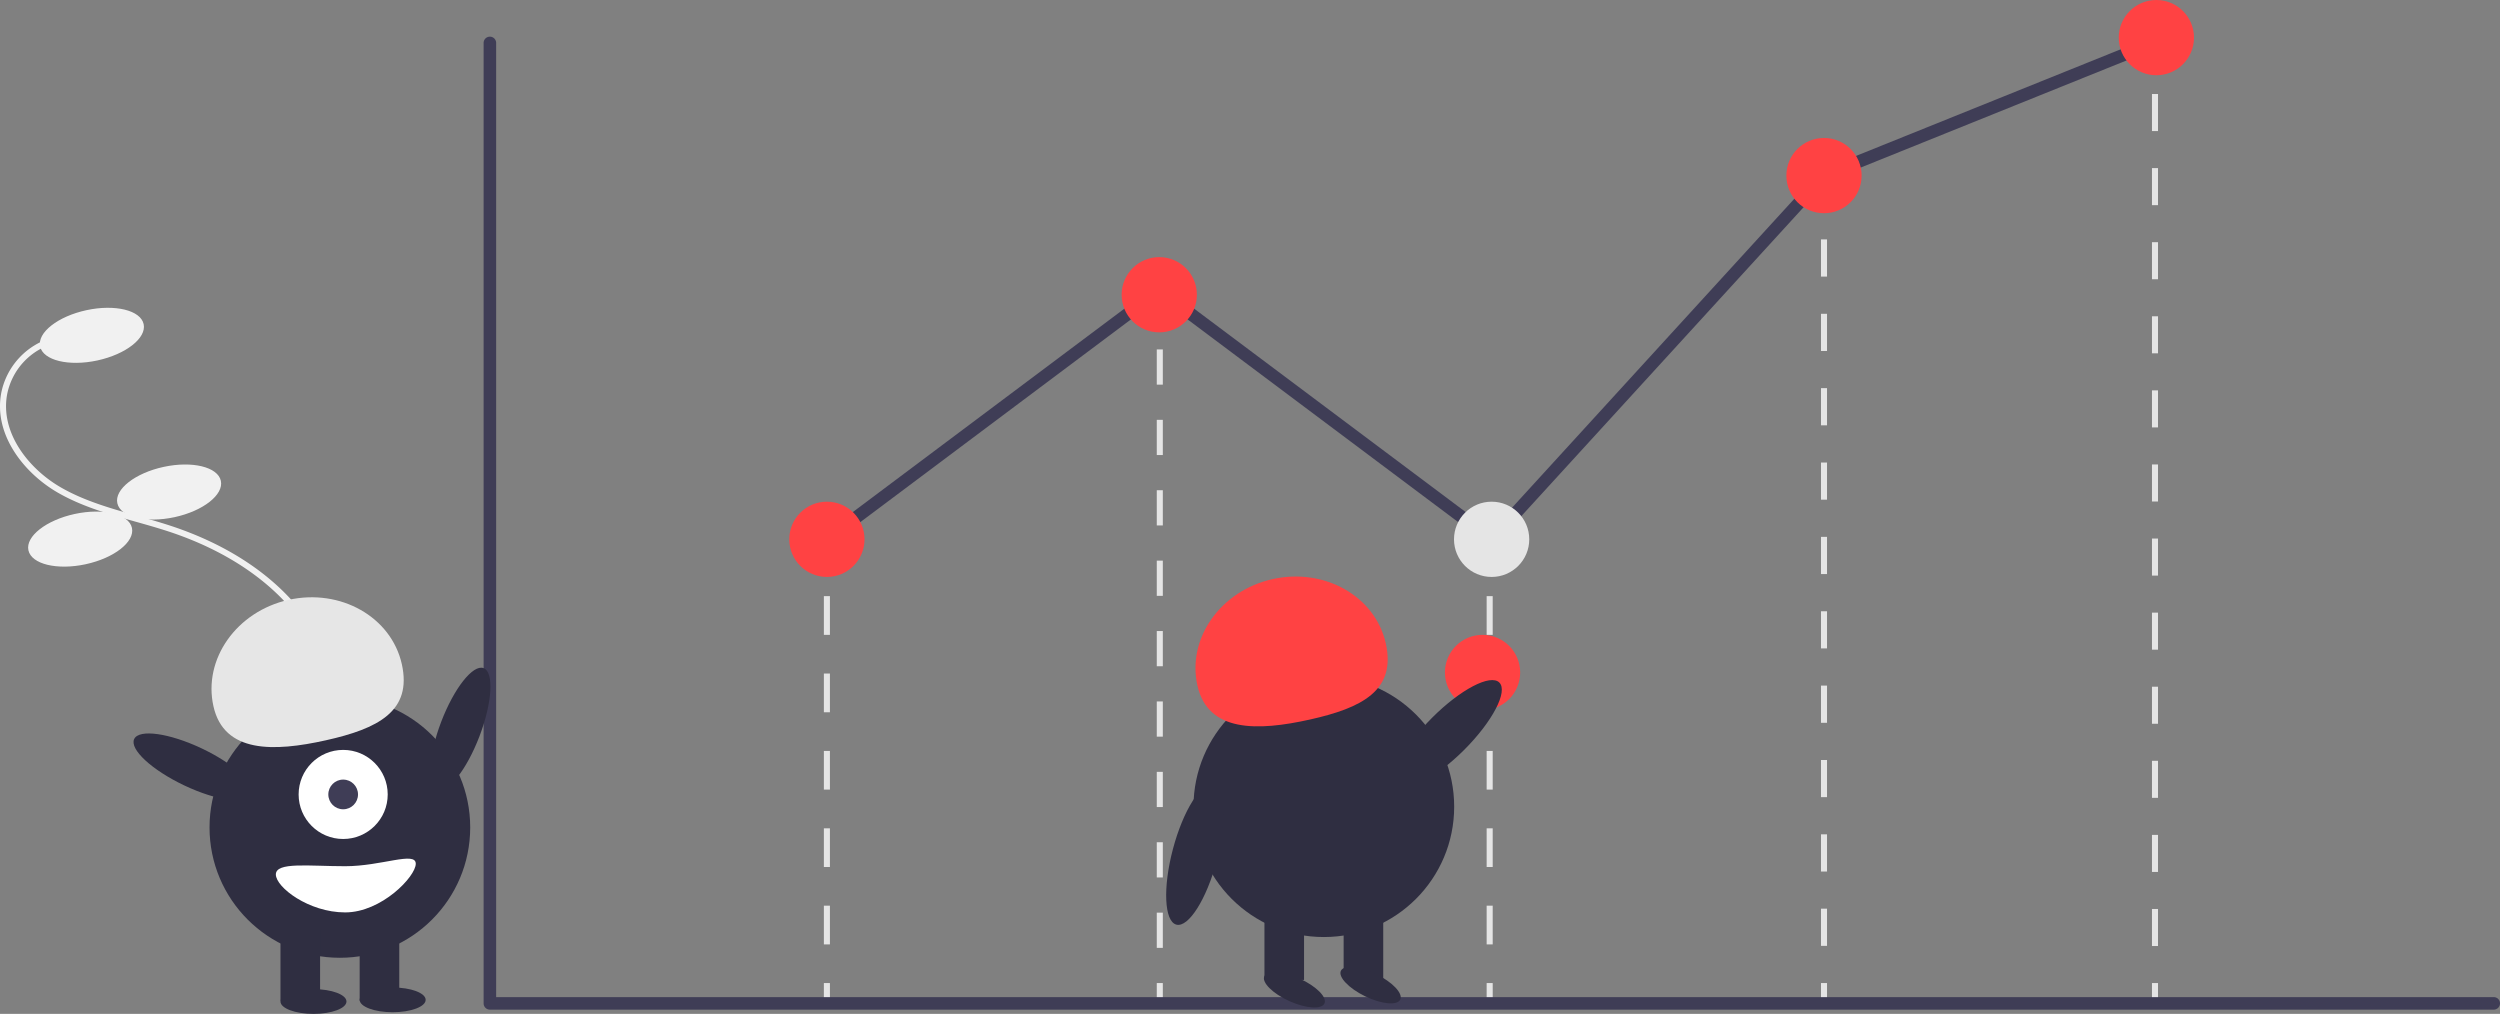 <svg id="b956ec1c-bd7a-448a-8f35-9e7289c73b78" data-name="Layer 1" xmlns="http://www.w3.org/2000/svg" width="826.063" height="335.01" viewBox="0 0 826.063 335.01"><rect x="0" y="0" width="826.063" height="335.01" fill="#808080" stroke="none"/><path d="M266.565,572.513l-1.301-1.518c11.009-9.435,24.711-21.177,29.839-36.697,5.056-15.299,1.253-33.769-9.925-48.202-9.512-12.284-24.201-21.957-42.477-27.974-3.605-1.187-7.348-2.241-10.967-3.261-8.749-2.464-17.796-5.013-25.809-9.671-11.035-6.415-21.059-19.016-18.575-32.706a23.856,23.856,0,0,1,17.156-18.508l.532,1.928a21.861,21.861,0,0,0-15.723,16.951c-2.308,12.722,7.183,24.541,17.615,30.606,7.793,4.53,16.716,7.044,25.346,9.474,3.64,1.025,7.405,2.086,11.051,3.286,18.656,6.142,33.675,16.048,43.432,28.648,11.579,14.952,15.504,34.132,10.243,50.055C291.699,550.974,277.763,562.917,266.565,572.513Z" transform="translate(-186.968 -282.495)" fill="#f1f1f1"/><ellipse cx="217.327" cy="393.296" rx="17.5" ry="8.5" transform="translate(-265.124 -227.729) rotate(-12.192)" fill="#f1f1f1"/><ellipse cx="242.838" cy="445.076" rx="17.5" ry="8.5" transform="translate(-275.484 -221.174) rotate(-12.192)" fill="#f1f1f1"/><ellipse cx="213.46" cy="460.631" rx="17.5" ry="8.5" transform="translate(-279.432 -227.027) rotate(-12.192)" fill="#f1f1f1"/><rect x="272.226" y="178.204" width="2" height="6" fill="#e5e5e5"/><path d="M461.194,594.539h-2V581.755h2Zm0-25.568h-2V556.187h2Zm0-25.568h-2V530.619h2Zm0-25.568h-2V505.05h2Zm0-25.568h-2V479.483h2Z" transform="translate(-186.968 -282.495)" fill="#e5e5e5"/><rect x="272.226" y="324.828" width="2" height="6" fill="#e5e5e5"/><rect x="491.226" y="178.204" width="2" height="6" fill="#e5e5e5"/><path d="M680.194,594.539h-2V581.755h2Zm0-25.568h-2V556.187h2Zm0-25.568h-2V530.619h2Zm0-25.568h-2V505.05h2Zm0-25.568h-2V479.483h2Z" transform="translate(-186.968 -282.495)" fill="#e5e5e5"/><rect x="491.226" y="324.828" width="2" height="6" fill="#e5e5e5"/><rect x="601.695" y="60.828" width="2" height="6" fill="#e5e5e5"/><path d="M790.664,595.037h-2V582.752h2Zm0-24.571h-2V558.18h2Zm0-24.572h-2V533.609h2Zm0-24.571h-2V509.037h2Zm0-24.571h-2V484.466h2Zm0-24.572h-2V459.894h2Zm0-24.571h-2V435.323h2Zm0-24.571h-2V410.752h2Zm0-24.572h-2V386.18h2Zm0-24.571h-2V361.609h2Z" transform="translate(-186.968 -282.495)" fill="#e5e5e5"/><rect x="601.695" y="324.828" width="2" height="6" fill="#e5e5e5"/><rect x="711.063" y="12.828" width="2" height="6" fill="#e5e5e5"/><path d="M900.032,595.083h-2V582.843h2Zm0-24.48h-2V558.363h2Zm0-24.48h-2V533.883h2Zm0-24.48h-2V509.403h2Zm0-24.48h-2V484.923h2Zm0-24.48h-2V460.443h2Zm0-24.48h-2V435.963h2Zm0-24.48h-2V411.483h2Zm0-24.48h-2V387.003h2Zm0-24.48h-2V362.523h2Zm0-24.48h-2V338.043h2Zm0-24.48h-2V313.563h2Z" transform="translate(-186.968 -282.495)" fill="#e5e5e5"/><rect x="711.063" y="324.828" width="2" height="6" fill="#e5e5e5"/><rect x="382.226" y="97.828" width="2" height="6" fill="#e5e5e5"/><path d="M571.194,595.692h-2V584.06h2Zm0-23.263h-2V560.797h2Zm0-23.263h-2V537.534h2Zm0-23.263h-2V514.271h2Zm0-23.263h-2V491.008h2Zm0-23.263h-2V467.744h2Zm0-23.263h-2V444.481h2Zm0-23.263h-2V421.218h2Zm0-23.263h-2V397.955h2Z" transform="translate(-186.968 -282.495)" fill="#e5e5e5"/><rect x="382.226" y="324.828" width="2" height="6" fill="#e5e5e5"/><path d="M1010.96,616.109H348.839a2.072,2.072,0,0,1-2.072-2.072V296.682a2.072,2.072,0,0,1,4.144,0V611.965h660.049a2.072,2.072,0,1,1,0,4.144Z" transform="translate(-186.968 -282.495)" fill="#3f3d56"/><polygon points="493.134 180.989 383.049 98.534 274.468 179.862 271.983 176.545 383.049 93.355 492.61 175.418 601.484 56.274 601.921 56.097 711.744 11.848 713.293 15.693 603.907 59.765 493.134 180.989" fill="#3f3d56"/><circle cx="273.226" cy="178.204" r="12.433" fill="#ff4243"/><circle cx="383.049" cy="97.39" r="12.433" fill="#ff4243"/><circle cx="492.872" cy="178.204" r="12.433" fill="#e5e5e5"/><circle cx="489.872" cy="222.204" r="12.433" fill="#ff4243"/><circle cx="602.695" cy="58.02" r="12.433" fill="#ff4243"/><circle cx="712.518" cy="12.433" r="12.433" fill="#ff4243"/><ellipse cx="339.077" cy="523.38" rx="21.534" ry="6.76" transform="translate(-457.838 370.753) rotate(-69.082)" fill="#2f2e41"/><circle cx="112.301" cy="273.407" r="43.067" fill="#2f2e41"/><rect x="92.676" y="307.207" width="13.084" height="23.442" fill="#2f2e41"/><rect x="118.843" y="307.207" width="13.084" height="23.442" fill="#2f2e41"/><ellipse cx="103.579" cy="330.921" rx="10.903" ry="4.089" fill="#2f2e41"/><ellipse cx="129.746" cy="330.376" rx="10.903" ry="4.089" fill="#2f2e41"/><circle cx="113.391" cy="262.504" r="14.719" fill="#fff"/><circle cx="113.391" cy="262.504" r="4.906" fill="#3f3d56"/><path d="M257.493,515.851c-3.477-15.574,7.639-31.31,24.829-35.149s33.944,5.675,37.422,21.249-7.915,21.318-25.105,25.156S260.97,531.425,257.493,515.851Z" transform="translate(-186.968 -282.495)" fill="#e6e6e6"/><ellipse cx="250.761" cy="535.919" rx="6.76" ry="21.534" transform="translate(-527.883 250.337) rotate(-64.626)" fill="#2f2e41"/><path d="M278.115,571.439c0,4.215,10.853,12.539,22.897,12.539s23.335-11.867,23.335-16.082-11.292.818-23.335.818S278.115,567.224,278.115,571.439Z" transform="translate(-186.968 -282.495)" fill="#fff"/><circle cx="437.431" cy="266.554" r="43.067" fill="#2f2e41"/><rect x="417.805" y="300.353" width="13.084" height="23.442" fill="#2f2e41"/><rect x="443.972" y="300.353" width="13.084" height="23.442" fill="#2f2e41"/><ellipse cx="614.676" cy="609.563" rx="4.089" ry="10.903" transform="translate(-380.989 635.942) rotate(-65.665)" fill="#2f2e41"/><ellipse cx="639.844" cy="608.018" rx="4.089" ry="10.903" transform="translate(-373.544 635.548) rotate(-64.102)" fill="#2f2e41"/><path d="M582.622,508.997c-3.477-15.574,7.639-31.31,24.829-35.149s33.944,5.675,37.422,21.249-7.915,21.318-25.105,25.156S586.1,524.571,582.622,508.997Z" transform="translate(-186.968 -282.495)" fill="#ff4243"/><ellipse cx="665.503" cy="524.928" rx="23.892" ry="7.501" transform="translate(-363.189 342.159) rotate(-45.022)" fill="#2f2e41"/><ellipse cx="581.797" cy="564.928" rx="23.892" ry="7.501" transform="translate(-300.436 699.85) rotate(-75.137)" fill="#2f2e41"/></svg>